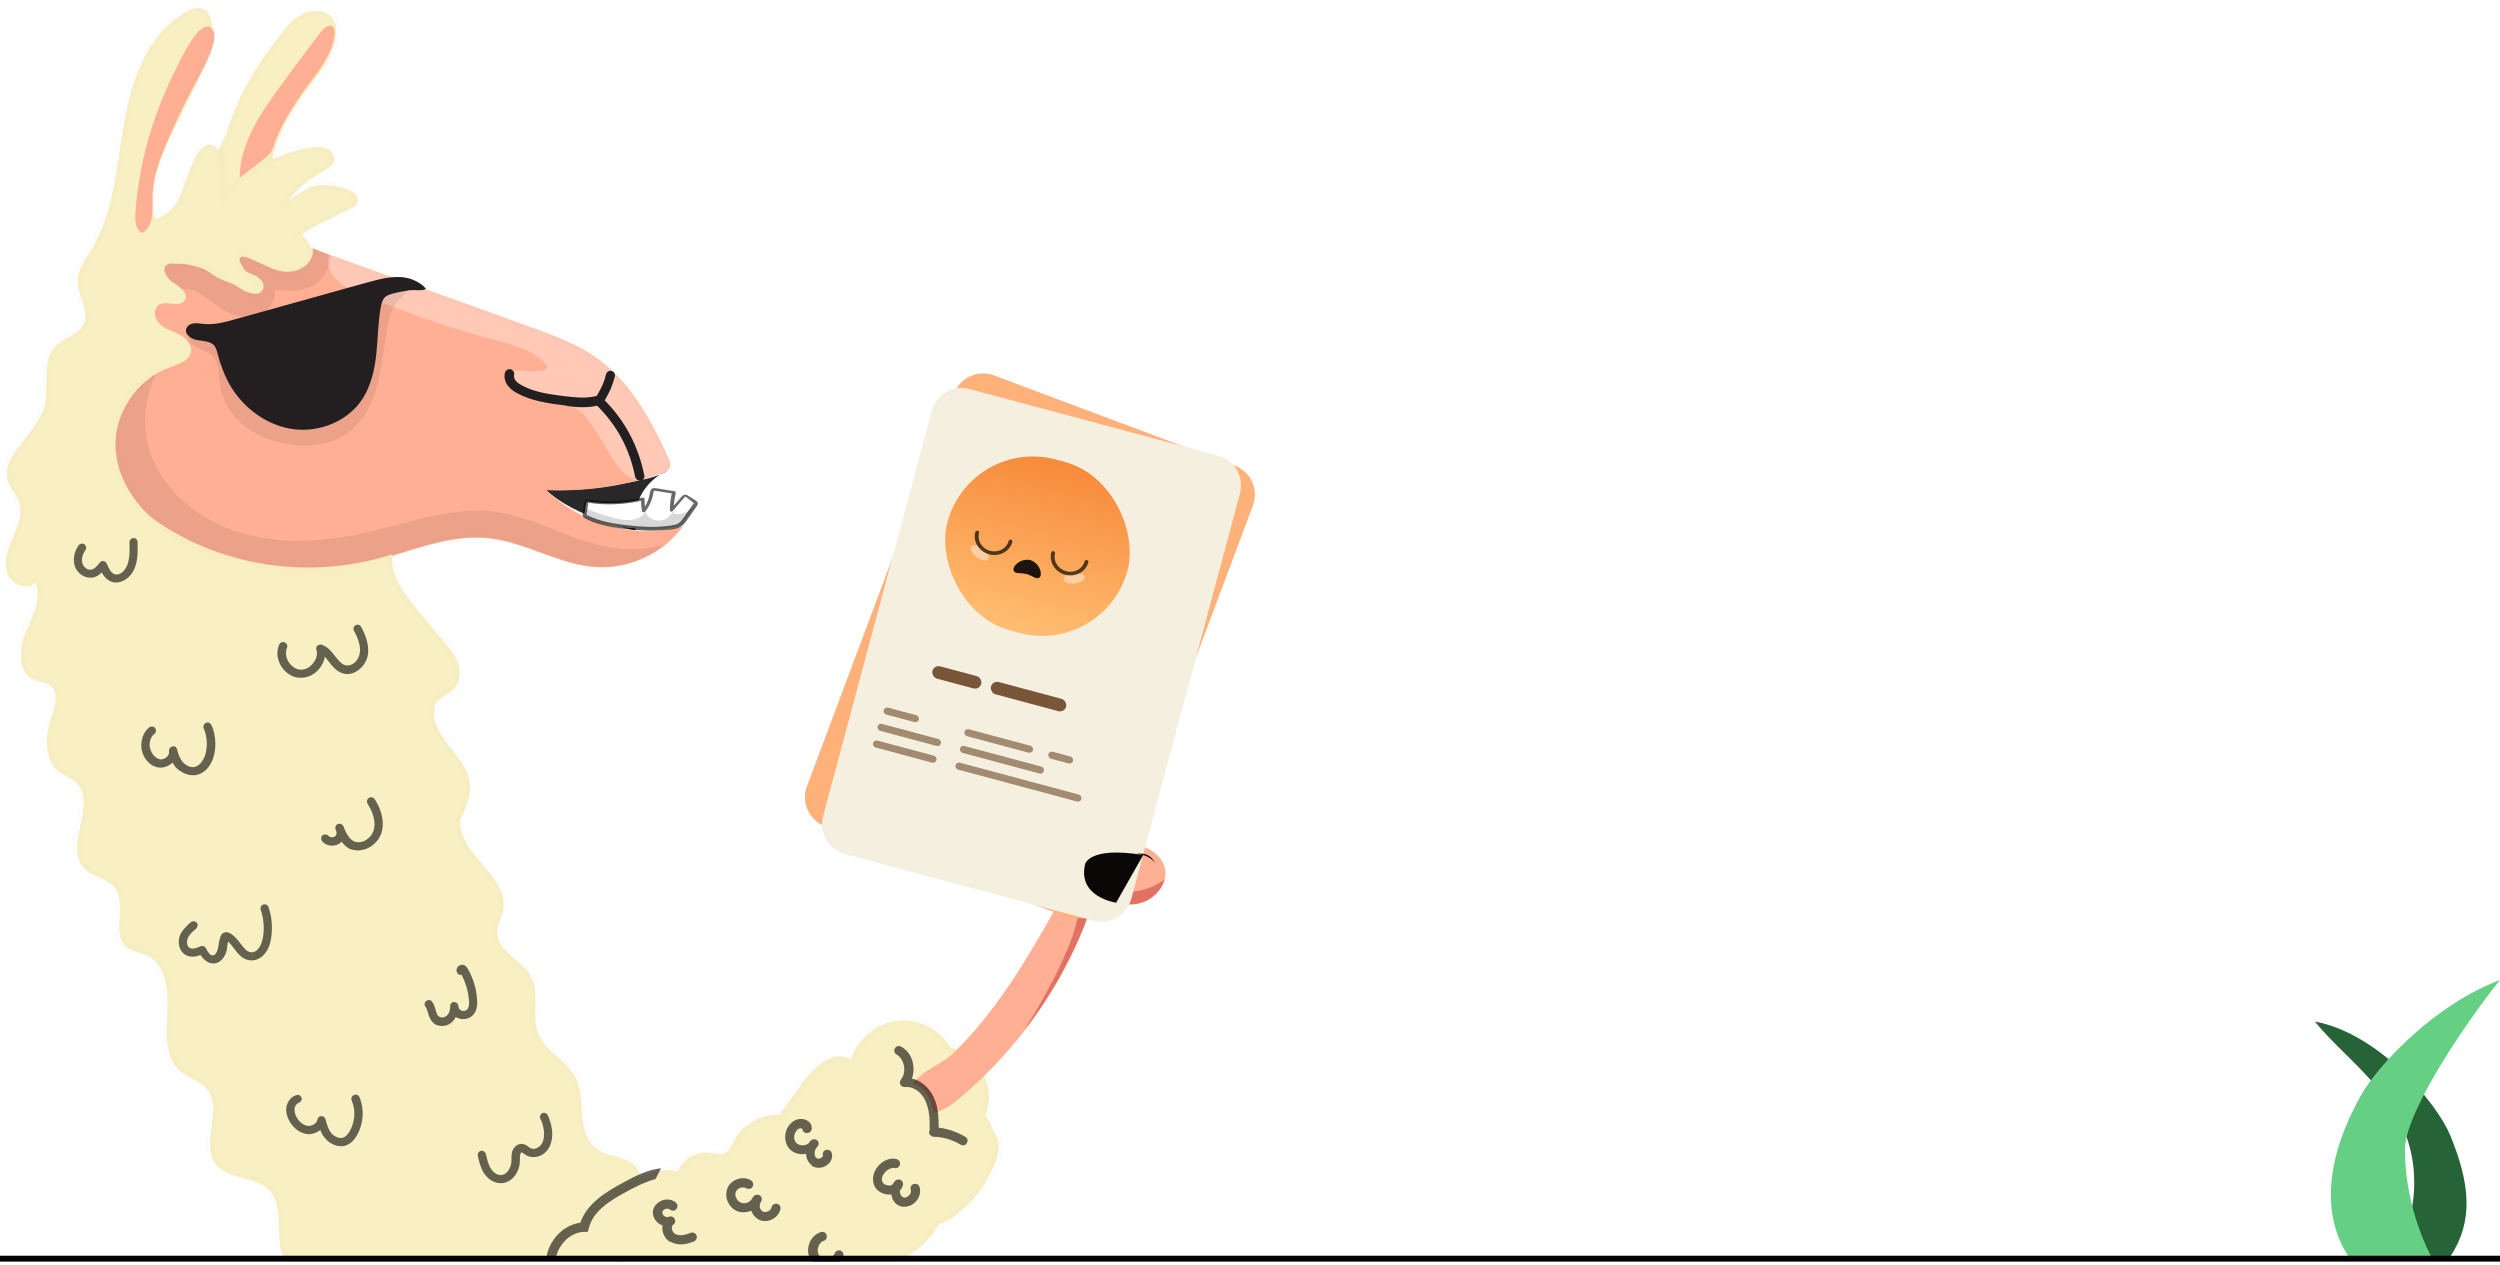 <svg width="324" height="164" viewBox="0 0 324 164" fill="none" xmlns="http://www.w3.org/2000/svg">
<g clip-path="url(#clip0_1226_5079)">
<path d="M86.524 60.964C86.524 60.964 81.528 62.937 82.41 68.773C82.41 68.773 74.558 67.136 70.695 63.441C70.737 63.441 83.627 63.147 86.524 60.964Z" fill="#282828"/>
<path d="M1.751 69.487C2.381 68.018 3.011 66.338 2.381 64.827C2.087 64.071 1.499 63.483 1.163 62.727C-0.306 59.242 4.606 56.471 5.698 52.818C6.496 50.173 5.278 46.814 7.209 44.84C8.301 43.749 10.149 43.413 10.82 42.027C11.702 40.264 9.981 38.29 10.065 36.317C10.107 34.889 11.03 33.672 11.786 32.454C14.767 27.583 15.103 21.621 16.069 15.995C17.035 10.368 19.134 4.322 24.131 1.551C24.76 1.173 25.558 0.879 26.23 1.131C27.448 1.551 27.616 3.188 27.448 4.448C26.23 13.014 18.63 19.564 20.016 28.129L20.184 28.423C21.821 27.751 22.703 26.87 23.417 25.19C24.131 23.469 24.592 21.579 25.558 19.984C25.978 19.27 26.692 18.556 27.489 18.766C27.867 18.892 28.119 19.186 28.287 19.522L29.337 17.422C30.723 12.552 33.242 8.437 36.517 4.28C37.357 3.188 38.322 2.139 39.582 1.635C40.842 1.131 42.521 1.425 43.235 2.601C43.655 3.314 43.655 4.154 43.487 4.994C42.941 7.849 40.842 10.116 39.12 12.51C37.819 14.357 36.811 16.079 36.055 18.01C35.971 18.178 35.593 19.312 35.257 20.697C36.853 19.942 38.532 19.396 40.254 19.144C41.01 19.018 41.765 18.976 42.437 19.312C43.109 19.648 43.529 20.529 43.193 21.159C42.983 21.537 42.521 21.789 42.143 21.999C39.96 23.133 38.071 24.812 36.685 26.87C38.574 24.35 42.227 23.343 45.124 24.602C45.838 24.896 46.594 25.61 46.3 26.324C46.132 26.702 45.754 26.87 45.418 27.038C43.151 28.171 40.884 29.305 38.616 30.396C39.33 30.439 39.918 31.152 40.17 31.992L42.479 32.916C51.423 36.191 60.324 39.298 69.267 42.573C71.913 43.539 74.6 44.546 76.951 46.142C81.528 49.249 84.299 54.288 86.566 59.326C86.734 59.704 86.902 60.082 86.776 60.46C86.608 60.922 86.105 61.174 85.601 61.342C80.814 62.979 75.734 63.693 70.737 63.483C75.314 67.892 82.326 69.949 88.456 68.186C85.937 71.629 81.654 73.686 77.371 73.476C72.543 73.224 68.218 70.285 63.389 69.739C58.938 69.235 54.698 70.831 50.373 72.132C50.415 72.678 50.457 73.224 50.625 73.77C51.045 75.198 51.8 76.499 52.682 77.675C54.278 79.816 56.293 81.664 57.889 83.805C58.687 84.897 59.358 86.114 59.442 87.458C59.442 87.794 59.442 88.13 59.274 88.466C58.896 89.18 57.973 89.347 57.343 89.851C56.461 90.523 56.125 91.741 56.251 92.874C56.419 93.966 56.965 94.974 57.595 95.94C58.351 97.115 59.232 98.291 59.862 99.55C60.45 100.768 60.786 102.196 60.576 103.497C60.282 104.127 59.988 104.757 59.778 105.429C59.106 107.738 60.744 110.005 62.339 111.811C63.935 113.616 65.698 115.758 65.195 118.109C64.985 119.075 64.439 119.957 64.439 120.922C64.481 123.316 67.588 124.365 68.764 126.465C70.023 128.69 68.806 131.629 69.771 133.981C70.695 136.29 73.424 137.424 74.6 139.649C75.356 141.118 75.314 142.84 75.44 144.477C75.566 146.115 75.986 147.92 77.329 148.886C79.009 150.104 81.78 149.81 82.704 151.699C83.123 152.581 82.955 153.589 83.165 154.555C83.669 156.654 86.189 157.746 88.33 157.326L91.227 162.826C90.891 165.387 90.555 167.949 89.59 170.342C88.624 172.735 86.902 174.919 84.551 175.926C82.536 176.766 80.268 176.724 78.085 176.892C75.901 177.102 73.55 177.648 72.207 179.411C71.283 180.587 70.989 182.099 70.233 183.358C68.512 186.213 63.851 188.103 61.29 186.045C59.232 184.408 58.015 181.763 58.057 179.117C56.419 181.133 52.514 180.125 52.052 177.564C51.885 176.64 52.052 175.59 51.548 174.835C50.289 172.903 46.93 174.793 44.998 173.533C42.479 171.854 44.956 167.025 42.521 165.219C41.261 164.296 39.372 164.8 37.986 164.044C34.879 162.364 37.357 156.906 35.005 154.261C33.242 152.329 29.673 152.917 28.035 150.86C25.936 148.172 29.043 143.596 26.818 141.034C25.978 140.069 24.592 139.733 23.585 138.935C21.359 137.172 21.569 133.855 21.737 130.999C21.905 128.144 21.485 124.659 18.84 123.652C18.084 123.358 17.244 123.316 16.615 122.854C14.305 121.258 16.615 117.185 14.893 114.96C13.928 113.742 12.038 113.616 10.946 112.483C8.259 109.67 12.752 104.085 9.939 101.398C9.309 100.81 8.427 100.516 7.713 100.012C5.656 98.459 5.824 95.352 6.664 92.916C7.125 91.573 7.671 89.809 6.58 88.886C5.992 88.382 5.11 88.382 4.396 88.088C2.297 87.164 2.423 84.141 3.305 82C4.186 79.9 5.488 77.591 4.606 75.492C3.556 76.709 1.331 75.659 0.911 74.106C0.407 72.594 1.121 70.999 1.751 69.487Z" fill="#F8EFC2"/>
<path d="M17.538 27.709C17.496 28.633 17.58 29.851 18.462 30.187C20.015 29.305 19.722 27.08 19.764 25.316C19.805 23.007 20.645 20.781 21.527 18.682C22.619 16.163 23.794 13.643 25.096 11.208C25.768 9.949 28.665 5.162 27.531 3.776C25.936 1.845 23.081 8.395 22.493 9.571C19.68 15.239 17.958 21.411 17.538 27.709Z" fill="#FFB094"/>
<path d="M43.361 4.112C43.319 3.902 43.277 3.65 43.151 3.482C42.731 3.062 42.017 3.566 41.639 4.07C39.75 6.505 37.902 8.983 36.097 11.502C33.578 14.945 31.058 18.766 31.058 23.049C32.066 22.251 33.074 21.495 34.081 20.697C34.459 20.403 34.837 20.11 35.089 19.732C35.341 19.354 35.509 18.892 35.635 18.43C36.391 16.331 37.608 14.399 38.826 12.552C40.464 10.116 43.361 7.177 43.361 4.112Z" fill="#FFB094"/>
<path d="M46.342 73.14C39.918 74.274 33.2 73.644 27.111 71.377C24.13 70.243 21.233 68.689 18.966 66.464C16.698 64.197 15.103 61.174 14.977 57.983C14.809 53.532 17.79 49.123 21.989 47.612C23.122 47.192 24.592 46.772 24.76 45.554C24.886 44.588 24.046 43.791 23.206 43.329C22.367 42.909 21.359 42.657 20.687 41.985C19.973 41.313 19.805 40.012 20.603 39.508C21.611 38.878 23.248 39.928 23.92 38.962C24.466 38.122 23.416 37.199 22.535 36.653C21.653 36.149 20.855 34.805 21.695 34.301C21.905 34.175 22.199 34.133 22.451 34.133C25.642 34.05 28.581 35.729 31.268 37.45C32.192 38.038 33.745 38.5 34.123 37.45C34.375 36.779 33.829 36.107 33.2 35.771C32.57 35.435 31.856 35.267 31.394 34.763C30.89 34.259 30.89 33.252 31.52 33C31.94 32.832 32.402 33.126 32.78 33.378C34.081 34.259 35.509 35.141 37.105 35.225C38.7 35.309 40.422 34.301 40.589 32.706C40.589 32.538 40.589 32.37 40.589 32.202L42.521 32.958C51.464 36.233 60.366 39.34 69.309 42.615C71.954 43.581 74.642 44.588 76.993 46.184C81.57 49.291 84.341 54.33 86.608 59.368C86.776 59.746 86.944 60.124 86.818 60.502C86.65 60.964 86.146 61.216 85.642 61.384C80.856 63.021 75.775 63.735 70.779 63.525C75.355 67.934 82.367 69.991 88.498 68.228C85.978 71.671 81.695 73.728 77.413 73.518C72.584 73.266 68.259 70.327 63.431 69.781C58.98 69.277 54.739 70.873 50.415 72.174C50.415 72.342 50.457 72.51 50.457 72.678C49.071 72.594 47.685 72.93 46.342 73.14Z" fill="#FFB094"/>
<path d="M78.505 57.983C77.875 56.891 77.203 55.841 76.489 54.792C76.111 54.246 75.692 53.658 75.146 53.28C73.676 52.188 71.661 52.524 69.897 52.104C68.344 51.727 66.916 50.677 66.118 49.291C65.992 49.081 65.866 48.829 65.908 48.619C65.992 47.947 66.916 47.948 67.588 48.032C68.47 48.157 69.351 48.157 70.191 48.032C70.485 47.989 70.863 47.864 70.905 47.57C70.905 47.36 70.779 47.192 70.653 47.066C68.889 45.302 66.286 44.63 63.893 44.001C58.015 42.447 52.22 40.432 46.636 38.038C45.67 37.618 44.663 37.157 43.865 36.485C43.067 35.771 42.479 34.763 42.521 33.714C42.521 33.462 42.563 33.252 42.647 33.042C51.548 36.275 60.366 39.382 69.267 42.615C71.913 43.581 74.6 44.589 76.951 46.184C81.528 49.291 84.299 54.33 86.566 59.368C86.734 59.746 86.902 60.124 86.776 60.502C86.608 60.964 86.105 61.216 85.601 61.384C84.593 61.72 83.585 62.014 82.536 62.265C82.032 62.097 81.528 61.846 81.108 61.51C79.974 60.586 79.26 59.242 78.505 57.983Z" fill="white" fill-opacity="0.32"/>
<path d="M77.371 73.434C72.542 73.182 68.218 70.243 63.389 69.697C58.938 69.193 54.698 70.789 50.373 72.09C50.373 72.258 50.415 72.426 50.415 72.594C49.071 72.552 47.686 72.846 46.342 73.098C39.918 74.232 33.2 73.602 27.112 71.335C24.131 70.201 21.233 68.647 18.966 66.422C16.699 64.155 15.103 61.132 14.977 57.941C14.809 54.162 16.951 50.425 20.184 48.451C18.42 52.398 18.21 56.723 20.352 60.67C22.829 65.246 27.615 68.311 32.696 69.445C37.776 70.621 43.109 70.075 48.19 68.857C53.522 67.598 58.854 65.582 64.271 66.338C69.435 67.052 74.054 70.159 79.219 70.957C81.528 71.335 83.921 71.167 86.147 70.579C83.669 72.552 80.52 73.602 77.371 73.434Z" fill="black" fill-opacity="0.08"/>
<path d="M40.632 36.989C39.12 37.828 37.315 37.786 35.593 37.577C35.887 39.13 34.585 40.642 33.032 41.02C31.52 41.355 29.883 40.809 28.581 39.928C27.027 38.92 25.6 37.367 23.753 37.45C23.669 37.45 23.584 37.45 23.501 37.492C23.207 37.157 22.829 36.863 22.451 36.653C21.569 36.149 20.771 34.805 21.611 34.301C21.821 34.175 22.115 34.133 22.367 34.133C25.558 34.05 28.497 35.729 31.184 37.45C32.108 38.038 33.662 38.5 34.039 37.45C34.291 36.779 33.746 36.107 33.116 35.771C32.486 35.435 31.772 35.267 31.31 34.763C30.806 34.259 30.806 33.252 31.436 33C31.856 32.832 32.318 33.126 32.696 33.378C33.998 34.259 35.425 35.141 37.021 35.225C38.616 35.309 40.338 34.301 40.506 32.706C40.506 32.538 40.506 32.37 40.506 32.202L42.437 32.958C42.605 33 42.731 33.084 42.899 33.126C42.899 34.553 41.849 36.317 40.632 36.989Z" fill="black" fill-opacity="0.08"/>
<path d="M50.121 42.909C49.701 45.344 49.491 47.822 48.819 50.215C48.147 52.608 46.888 54.917 44.83 56.261C42.983 57.521 40.631 57.857 38.406 57.689C36.139 57.521 33.871 56.807 32.024 55.463C30.176 54.12 28.833 52.062 28.497 49.837C28.329 48.535 28.413 47.066 27.489 46.142C26.859 45.512 25.894 45.344 25.138 44.798C24.718 44.505 24.34 43.959 24.55 43.455C24.76 42.951 25.39 42.825 25.936 42.783C34.039 42.069 42.059 40.18 49.659 37.157C50.792 36.695 54.109 35.561 52.766 37.703C52.262 38.5 51.422 38.962 51.002 39.886C50.541 40.81 50.289 41.859 50.121 42.909Z" fill="black" fill-opacity="0.08"/>
<path d="M84.509 175.968C82.493 176.808 80.226 176.766 78.043 176.934C75.859 177.144 73.508 177.69 72.164 179.453C71.241 180.629 70.947 182.141 70.191 183.4C68.469 186.255 63.809 188.145 61.248 186.087C59.19 184.45 57.972 181.805 58.014 179.159C56.377 181.175 52.472 180.167 52.01 177.606C51.842 176.682 52.01 175.633 51.506 174.877C50.247 172.945 46.888 174.835 44.956 173.575C42.437 171.896 44.914 167.067 42.479 165.262C41.219 164.338 39.33 164.842 37.944 164.086C34.837 162.406 37.315 156.948 34.963 154.303C33.2 152.371 29.631 152.959 27.993 150.902C25.894 148.214 29.001 143.638 26.776 141.077C25.936 140.111 24.55 139.775 23.543 138.977C21.317 137.214 21.527 133.897 21.695 131.041C21.863 128.186 21.443 124.701 18.798 123.694C18.042 123.4 17.202 123.358 16.573 122.896C14.263 121.3 16.573 117.227 14.851 115.002C13.885 113.784 11.996 113.658 10.904 112.525C8.217 109.712 12.71 104.127 9.896 101.44C9.267 100.852 8.385 100.558 7.671 100.054C7.335 99.802 7.083 99.509 6.831 99.173C7.167 99.005 7.503 98.879 7.839 98.795C10.316 98.207 12.752 100.138 13.801 102.448C14.851 104.757 14.935 107.36 15.397 109.838C15.901 112.315 16.992 114.918 19.302 116.052C21.821 117.269 25.306 116.43 27.111 118.571C29.421 121.258 26.818 126.213 29.421 128.564C31.352 130.328 35.131 128.144 34.543 125.541C36.601 126.339 36.769 129.152 36.727 131.377C36.685 133.603 37.356 136.458 39.54 136.71C40.883 136.878 42.185 135.828 43.529 136.038C45.796 136.374 46.174 139.439 46.132 141.706C46.006 146.787 47.35 152.833 52.094 154.639C53.648 155.226 55.453 155.31 56.713 156.402C58.686 158.124 58.224 161.189 57.889 163.792C57.553 166.353 58.099 169.754 60.618 170.342C62.297 170.72 64.061 169.502 64.775 167.907C65.53 166.353 65.53 164.506 65.53 162.784C67 163.498 67.546 165.262 67.756 166.857C67.924 168.453 67.882 170.174 68.638 171.602C69.393 173.029 71.409 173.953 72.668 172.987C74.012 171.938 74.18 169.166 75.859 169.334C77.287 169.46 77.413 171.56 78.463 172.483C79.47 173.365 81.15 172.987 82.074 171.98C82.997 171.014 83.333 169.628 83.669 168.327C83.459 169.922 85.6 170.804 87.196 170.552C88.078 170.426 88.96 170.09 89.841 169.964C89.757 170.174 89.715 170.342 89.631 170.552C88.582 172.777 86.86 174.961 84.509 175.968Z" fill="#F8EFC2"/>
<path d="M19.302 66.842C21.023 70.663 24.298 73.602 27.825 75.911C31.352 78.221 35.131 80.068 38.616 82.462C40.506 83.763 42.311 85.275 43.277 87.332C42.731 87.878 41.681 87.71 41.219 88.298C40.715 88.97 41.345 89.935 42.059 90.355C42.773 90.775 43.697 91.027 44.158 91.741C44.872 92.832 44.117 94.386 44.662 95.604C45.334 97.115 47.392 97.199 49.071 97.115C50.709 97.073 52.892 97.619 53.018 99.257C53.102 100.642 51.674 102.154 52.556 103.162C53.648 104.379 56.377 102.49 57.133 103.959C57.553 104.799 56.713 105.933 57.217 106.73C57.595 107.318 58.518 107.318 59.064 106.898C59.61 106.479 59.904 105.807 60.156 105.135C60.534 104.169 60.912 103.204 60.912 102.196C60.996 98.795 57.301 96.569 56.251 93.378C56.083 92.832 55.999 92.245 56.167 91.699C56.587 90.439 58.224 90.061 59.022 89.012C59.694 88.13 59.694 86.912 59.316 85.862C58.938 84.855 58.224 83.973 57.511 83.133C56.377 81.79 55.243 80.446 54.152 79.103C52.388 77.003 50.541 74.568 50.835 71.839C40.17 75.282 28.203 73.476 19.302 66.842Z" fill="#F8EFC2"/>
<path d="M90.765 165.597C90.975 165.597 91.143 165.471 91.227 165.304C91.899 164.002 91.983 162.364 91.479 160.853C90.975 159.341 89.925 158.082 88.624 157.452C87.994 157.158 87.322 156.906 86.65 156.696C85.139 156.192 83.669 155.73 83.459 154.471C83.417 154.135 83.417 153.799 83.459 153.379C83.501 152.917 83.543 152.455 83.459 151.951C83.123 150.188 81.444 149.642 79.848 149.138C78.882 148.802 77.917 148.508 77.245 147.921C76.069 146.913 75.985 145.233 75.901 143.47C75.817 142.042 75.733 140.615 75.104 139.313C74.474 138.095 73.424 137.172 72.416 136.29C71.199 135.24 70.065 134.275 69.771 132.889C69.645 132.133 69.771 131.335 69.939 130.496C70.107 129.53 70.275 128.48 70.023 127.472C69.603 125.961 68.385 124.911 67.21 123.904C65.866 122.77 64.691 121.762 64.9 120.377C64.942 119.999 65.111 119.663 65.278 119.243C65.404 118.949 65.572 118.613 65.656 118.235C66.37 115.674 64.565 113.575 62.801 111.559C61.164 109.67 59.568 107.864 60.198 105.849C60.324 105.513 60.492 105.177 60.66 104.841C60.828 104.505 61.038 104.169 61.164 103.791C61.751 102.112 61.29 100.054 59.736 97.829C59.484 97.451 59.19 97.073 58.938 96.737C58.014 95.52 57.175 94.386 56.797 93.043C56.587 92.287 56.587 91.195 57.259 90.691C57.469 90.523 57.763 90.439 58.056 90.313C58.392 90.187 58.812 90.019 59.148 89.767C60.366 88.802 60.198 87.038 59.652 85.695C58.77 83.553 57.133 81.748 55.579 80.026C53.438 77.633 51.38 75.366 51.339 72.427C51.339 72.132 51.087 71.881 50.793 71.881C50.499 71.881 50.247 72.132 50.247 72.427C50.289 75.785 52.556 78.305 54.739 80.74C56.251 82.42 57.805 84.141 58.644 86.115C59.022 87.038 59.232 88.34 58.476 88.928C58.266 89.096 57.972 89.18 57.679 89.306C57.343 89.431 56.965 89.558 56.629 89.851C55.537 90.691 55.495 92.161 55.789 93.294C56.209 94.848 57.175 96.15 58.099 97.367C58.35 97.703 58.644 98.081 58.896 98.459C59.82 99.802 60.786 101.734 60.198 103.455C60.072 103.749 59.946 104.043 59.778 104.379C59.568 104.757 59.358 105.135 59.232 105.555C58.392 108.116 60.24 110.216 62.045 112.273C63.683 114.162 65.236 115.968 64.691 117.941C64.607 118.235 64.481 118.487 64.355 118.781C64.145 119.201 63.977 119.663 63.893 120.167C63.599 122.14 65.111 123.442 66.538 124.701C67.588 125.625 68.721 126.549 69.015 127.766C69.225 128.564 69.057 129.404 68.931 130.328C68.763 131.209 68.596 132.133 68.805 133.099C69.141 134.862 70.485 136.038 71.787 137.13C72.794 137.969 73.718 138.767 74.222 139.817C74.768 140.909 74.852 142.252 74.936 143.554C75.062 145.443 75.146 147.417 76.657 148.718C77.497 149.432 78.589 149.81 79.638 150.146C81.066 150.608 82.284 151.028 82.535 152.161C82.619 152.497 82.577 152.875 82.535 153.253C82.493 153.715 82.451 154.135 82.535 154.639C82.871 156.528 84.803 157.158 86.482 157.704C87.112 157.914 87.784 158.124 88.33 158.376C89.379 158.879 90.261 159.929 90.681 161.147C91.101 162.406 91.017 163.708 90.471 164.758C90.345 165.01 90.429 165.346 90.723 165.471C90.597 165.597 90.681 165.597 90.765 165.597Z" fill="black" fill-opacity="0.01"/>
<path d="M82.913 62.307C82.955 62.307 82.997 62.307 83.039 62.307C83.375 62.223 83.585 61.929 83.501 61.594C82.703 57.731 80.982 54.456 78.169 51.684C77.917 51.432 77.539 51.432 77.329 51.684C77.077 51.936 77.077 52.314 77.329 52.524C79.974 55.127 81.612 58.193 82.325 61.846C82.409 62.097 82.661 62.307 82.913 62.307Z" fill="#231F20"/>
<path d="M75.439 52.776C76.111 52.776 76.741 52.734 77.413 52.566C77.623 52.524 77.875 52.44 78.043 52.272C78.21 52.146 78.337 51.936 78.42 51.81C79.05 50.677 79.386 50.005 79.68 48.787C79.764 48.451 79.554 48.157 79.26 48.074C78.924 47.989 78.63 48.2 78.546 48.493C78.294 49.585 77.959 50.215 77.413 51.181C77.413 51.223 77.329 51.307 77.329 51.307C77.329 51.307 77.287 51.349 77.161 51.349C75.943 51.642 74.641 51.517 73.172 51.349C71.198 51.097 69.309 50.845 67.672 49.963C67.378 49.795 67.042 49.627 66.832 49.333C66.664 49.123 66.58 48.829 66.622 48.619C66.706 48.283 66.538 47.989 66.202 47.864C65.866 47.78 65.572 47.947 65.446 48.283C65.278 48.871 65.446 49.543 65.866 50.047C66.244 50.509 66.706 50.803 67.126 51.013C68.973 51.978 70.947 52.272 73.046 52.524C73.844 52.692 74.641 52.776 75.439 52.776Z" fill="#231F20"/>
<path d="M90.135 65.331C90.177 65.288 90.219 65.204 90.177 65.162C90.177 65.121 90.094 65.079 90.052 65.037C89.716 64.827 89.338 64.617 89.002 64.365C88.918 64.323 88.834 64.239 88.708 64.281C88.624 64.281 88.582 64.365 88.498 64.449C87.994 65.037 87.49 65.624 86.986 66.212C87.028 65.415 87.112 64.659 87.28 63.861C86.483 63.735 85.685 63.609 84.929 63.483C84.803 63.483 84.677 63.441 84.593 63.525C84.467 63.609 84.425 63.777 84.425 63.945C84.299 64.785 83.963 65.582 83.417 66.254C83.291 65.75 83.249 65.204 83.291 64.701C81.024 65.246 78.589 65.373 76.279 64.995C76.195 64.995 76.07 64.953 76.028 65.037C75.986 65.079 75.986 65.162 75.944 65.204C75.86 65.666 75.818 66.086 75.734 66.548C75.734 66.632 75.692 66.758 75.734 66.842C75.776 66.926 75.902 67.01 75.986 67.052C76.322 67.22 76.657 67.346 77.035 67.472C78.463 68.018 80.016 68.228 81.528 68.396C83.207 68.564 84.929 68.647 86.65 68.438C87.532 68.312 88.036 68.27 88.582 67.514C89.17 66.758 89.632 66.044 90.135 65.331Z" fill="white"/>
<path d="M75.817 66.548C75.859 66.38 75.859 66.212 75.901 66.044C75.943 66.002 75.943 65.96 75.985 65.918C76.909 66.296 77.833 66.632 78.799 66.926C80.016 67.304 81.318 67.598 82.493 67.22C82.955 67.052 83.417 66.8 83.585 66.338C83.921 67.01 84.635 67.472 85.391 67.472C86.146 67.472 86.86 67.01 87.196 66.296C87.28 66.59 87.616 66.632 87.91 66.632C88.624 66.548 89.296 66.254 89.841 65.75C89.799 65.834 89.799 65.876 89.757 65.96C89.421 66.464 89.043 67.01 88.666 67.514C88.12 68.27 87.658 68.312 86.734 68.438C85.055 68.689 83.333 68.606 81.612 68.396C80.1 68.228 78.547 68.018 77.119 67.472C76.783 67.346 76.447 67.22 76.111 67.052C76.027 66.968 75.943 66.842 75.901 66.716C75.817 66.632 75.817 66.59 75.817 66.548Z" fill="#D8D8D8"/>
<path d="M84.509 68.773C85.264 68.773 86.02 68.731 86.776 68.647H86.86C87.7 68.522 88.246 68.438 88.833 67.682C89.337 66.968 89.841 66.254 90.345 65.54C90.387 65.498 90.471 65.331 90.429 65.162C90.387 65.037 90.261 64.953 90.219 64.911L89.169 64.239C89.085 64.197 88.917 64.071 88.707 64.113C88.54 64.155 88.456 64.281 88.372 64.323L87.322 65.54C87.364 64.995 87.448 64.449 87.574 63.903C87.574 63.861 87.574 63.777 87.532 63.735C87.49 63.693 87.448 63.651 87.364 63.651L85.013 63.273C84.887 63.273 84.677 63.231 84.509 63.315C84.299 63.441 84.257 63.735 84.215 63.903C84.131 64.533 83.921 65.121 83.585 65.666C83.543 65.373 83.543 65.037 83.543 64.701C83.543 64.617 83.501 64.575 83.459 64.533C83.417 64.491 83.333 64.491 83.249 64.491C81.024 65.037 78.63 65.162 76.321 64.785C76.237 64.785 76.027 64.743 75.859 64.869C75.775 64.953 75.733 65.079 75.733 65.162L75.523 66.506C75.523 66.59 75.481 66.758 75.565 66.926C75.649 67.094 75.817 67.178 75.901 67.22C76.237 67.388 76.615 67.556 76.951 67.682C78.504 68.228 80.142 68.48 81.528 68.606C82.451 68.689 83.459 68.773 84.509 68.773ZM89.925 65.204C89.421 65.918 88.917 66.632 88.414 67.346C87.952 67.976 87.574 68.018 86.734 68.144H86.65C84.845 68.396 82.997 68.27 81.612 68.102C80.268 67.976 78.672 67.766 77.161 67.22C76.825 67.094 76.489 66.968 76.153 66.8C76.111 66.8 76.027 66.758 76.027 66.716C76.027 66.674 76.027 66.59 76.027 66.548L76.237 65.204C76.237 65.204 76.237 65.204 76.237 65.162H76.279C78.504 65.498 80.856 65.415 83.081 64.911C83.081 65.331 83.123 65.792 83.207 66.212C83.207 66.296 83.291 66.38 83.375 66.38C83.459 66.38 83.543 66.38 83.627 66.296C84.173 65.582 84.551 64.743 84.677 63.861C84.677 63.777 84.719 63.651 84.761 63.609C84.803 63.609 84.887 63.609 84.929 63.609L87.07 63.945C86.902 64.659 86.818 65.373 86.818 66.086C86.818 66.17 86.86 66.254 86.944 66.296C87.028 66.338 87.154 66.296 87.196 66.212L88.707 64.449C88.707 64.449 88.749 64.365 88.791 64.365C88.791 64.365 88.833 64.407 88.917 64.407L89.925 65.204ZM89.967 65.162L90.135 65.331L89.967 65.204V65.162Z" fill="black" fill-opacity="0.59"/>
<path d="M50.792 38.08C50.456 38.164 50.163 38.29 49.911 38.5C49.575 38.794 49.449 39.298 49.365 39.718C48.987 41.733 48.987 43.791 48.777 45.806C48.567 47.822 48.105 49.921 47.014 51.642C45.166 54.54 41.513 56.051 38.112 55.631C34.711 55.211 31.646 52.986 29.883 50.047C29.127 48.745 28.581 47.318 28.203 45.848C28.119 45.47 27.993 45.092 27.783 44.798C27.279 44.211 26.355 44.211 25.6 44.085C24.802 43.959 23.92 43.371 24.13 42.615C24.256 42.195 24.718 41.943 25.138 41.901C25.558 41.859 26.02 41.943 26.439 41.985C27.825 42.111 29.211 41.733 30.554 41.355C36.265 39.76 42.017 38.164 47.727 36.569C49.575 36.065 51.548 35.561 53.354 36.191C54.026 36.443 54.781 36.863 55.201 37.45C54.655 37.744 53.69 37.535 53.06 37.618C52.262 37.744 51.548 37.87 50.792 38.08Z" fill="#231F20"/>
<path d="M63.851 187.473C64.229 187.473 64.607 187.431 65.027 187.347C67.252 186.969 69.519 185.458 70.611 183.652C70.947 183.064 71.241 182.476 71.451 181.847C71.787 181.091 72.081 180.377 72.543 179.747C73.55 178.446 75.356 177.69 78.043 177.438C78.505 177.396 79.009 177.354 79.471 177.354C81.192 177.27 82.998 177.144 84.677 176.43C86.944 175.465 88.834 173.365 90.01 170.552C91.017 168.075 91.353 165.471 91.689 162.91C91.731 162.616 91.521 162.364 91.227 162.322C90.933 162.28 90.681 162.49 90.639 162.784C90.303 165.261 89.968 167.823 89.044 170.174C87.994 172.735 86.314 174.625 84.299 175.465C82.83 176.094 81.192 176.178 79.471 176.304C78.967 176.346 78.505 176.346 78.001 176.388C75.02 176.64 72.962 177.522 71.745 179.075C71.199 179.789 70.863 180.629 70.527 181.427C70.275 182.015 70.065 182.56 69.729 183.064C68.764 184.66 66.832 185.919 64.859 186.255C63.935 186.423 62.591 186.423 61.542 185.584C59.61 184.03 58.435 181.553 58.519 179.075C58.519 178.866 58.393 178.656 58.183 178.572C57.973 178.488 57.721 178.572 57.595 178.74C56.839 179.663 55.58 179.705 54.698 179.495C53.774 179.243 52.724 178.614 52.514 177.438C52.472 177.144 52.43 176.85 52.43 176.556C52.388 175.884 52.346 175.171 51.926 174.499C51.087 173.155 49.491 173.281 48.064 173.365C47.014 173.449 45.922 173.491 45.209 173.029C44.159 172.357 44.159 170.888 44.159 169.334C44.159 167.655 44.159 165.807 42.731 164.716C41.933 164.128 41.01 164.044 40.086 163.918C39.372 163.834 38.7 163.792 38.154 163.498C36.769 162.742 36.685 161.021 36.643 159.005C36.601 157.116 36.517 155.184 35.299 153.841C34.334 152.791 32.948 152.413 31.604 152.077C30.303 151.741 29.085 151.405 28.371 150.482C27.49 149.348 27.7 147.711 27.91 145.989C28.161 144.1 28.413 142.084 27.112 140.615C26.566 139.985 25.81 139.607 25.138 139.229C24.676 138.977 24.215 138.767 23.837 138.431C21.821 136.836 22.031 133.561 22.199 130.957C22.367 128.564 22.157 124.323 18.966 123.064C18.672 122.938 18.336 122.854 18.042 122.77C17.581 122.644 17.161 122.56 16.825 122.308C15.859 121.636 15.901 120.293 15.985 118.781C16.069 117.269 16.153 115.716 15.187 114.54C14.599 113.784 13.76 113.406 12.962 113.071C12.29 112.777 11.66 112.483 11.24 112.021C10.107 110.845 10.485 108.956 10.904 106.982C11.366 104.799 11.828 102.49 10.191 100.936C9.771 100.558 9.309 100.306 8.847 100.054C8.511 99.886 8.217 99.719 7.965 99.508C6.118 98.123 6.37 95.142 7.125 93.042C7.545 91.867 8.343 89.641 6.874 88.424C6.412 88.046 5.866 87.92 5.362 87.794C5.068 87.71 4.816 87.668 4.564 87.542C2.675 86.702 3.053 83.805 3.766 82.168C3.892 81.874 4.018 81.58 4.144 81.286C4.984 79.396 5.908 77.255 5.068 75.24C4.984 75.072 4.858 74.946 4.648 74.904C4.48 74.862 4.27 74.946 4.144 75.072C3.808 75.45 3.347 75.45 3.011 75.365C2.255 75.198 1.583 74.568 1.415 73.896C1.037 72.51 1.709 71.041 2.297 69.613C3.011 67.934 3.599 66.17 2.927 64.533C2.759 64.113 2.507 63.735 2.255 63.357C2.045 63.021 1.835 62.727 1.709 62.391C0.953 60.544 2.255 58.906 3.724 57.017C4.732 55.715 5.782 54.372 6.244 52.86C6.58 51.768 6.58 50.551 6.58 49.417C6.58 47.737 6.58 46.142 7.629 45.092C8.007 44.714 8.553 44.42 9.099 44.085C9.981 43.623 10.862 43.119 11.324 42.153C11.912 40.935 11.492 39.676 11.114 38.458C10.862 37.66 10.611 36.947 10.611 36.233C10.652 35.183 11.24 34.218 11.87 33.21C11.996 33 12.122 32.832 12.206 32.664C14.683 28.675 15.355 23.93 16.027 19.354C16.195 18.262 16.363 17.128 16.531 16.037C17.748 8.899 20.352 4.154 24.299 1.971C25.012 1.551 25.558 1.425 25.978 1.593C26.86 1.887 26.986 3.23 26.818 4.322C26.314 7.891 24.634 11.166 23.039 14.315C20.855 18.598 18.588 23.049 19.386 28.129C19.428 28.423 19.722 28.633 20.016 28.591C20.31 28.549 20.52 28.255 20.478 27.961C19.722 23.217 21.821 19.144 24.005 14.777C25.642 11.544 27.364 8.185 27.91 4.448C28.119 2.895 27.826 1.089 26.356 0.585C25.39 0.249 24.424 0.711 23.795 1.047C19.554 3.398 16.783 8.395 15.481 15.869C15.271 16.96 15.103 18.136 14.977 19.228C14.305 23.678 13.634 28.297 11.282 32.118C11.156 32.286 11.072 32.496 10.946 32.664C10.233 33.756 9.519 34.889 9.477 36.233C9.435 37.115 9.729 37.996 10.023 38.836C10.401 39.928 10.694 40.894 10.317 41.733C9.981 42.405 9.267 42.783 8.511 43.203C7.923 43.539 7.293 43.875 6.79 44.379C5.446 45.722 5.446 47.612 5.446 49.417C5.446 50.509 5.446 51.6 5.152 52.566C4.732 53.91 3.766 55.169 2.801 56.345C1.247 58.319 -0.39 60.376 0.617 62.811C0.785 63.231 1.037 63.609 1.247 63.945C1.457 64.281 1.667 64.575 1.793 64.911C2.297 66.17 1.793 67.682 1.163 69.151C0.491 70.663 -0.264 72.426 0.198 74.148C0.491 75.198 1.499 76.121 2.591 76.373C3.137 76.499 3.641 76.457 4.102 76.247C4.354 77.675 3.683 79.27 3.011 80.782C2.885 81.076 2.759 81.37 2.633 81.706C1.583 84.309 1.709 87.458 4.018 88.466C4.354 88.592 4.648 88.676 4.984 88.76C5.404 88.844 5.782 88.97 6.076 89.18C6.874 89.851 6.454 91.279 5.992 92.623C5.068 95.184 4.9 98.585 7.209 100.306C7.545 100.558 7.923 100.768 8.259 100.936C8.679 101.146 9.057 101.356 9.393 101.65C10.611 102.784 10.191 104.673 9.771 106.688C9.309 108.872 8.847 111.097 10.359 112.693C10.946 113.323 11.702 113.658 12.416 113.952C13.13 114.288 13.844 114.582 14.263 115.128C14.935 116.01 14.893 117.269 14.809 118.655C14.725 120.376 14.641 122.098 16.111 123.106C16.615 123.442 17.119 123.568 17.665 123.694C17.958 123.777 18.21 123.819 18.462 123.945C21.023 124.953 21.149 128.648 21.023 130.789C20.855 133.645 20.604 137.214 23.081 139.145C23.543 139.523 24.089 139.775 24.592 140.027C25.222 140.363 25.852 140.657 26.272 141.16C27.238 142.294 27.028 143.932 26.818 145.695C26.566 147.543 26.314 149.474 27.49 150.986C28.413 152.203 29.883 152.581 31.311 152.959C32.57 153.295 33.746 153.589 34.502 154.429C35.467 155.52 35.509 157.242 35.551 158.921C35.593 161.063 35.677 163.288 37.609 164.338C38.364 164.758 39.162 164.8 39.96 164.884C40.758 164.968 41.514 165.052 42.101 165.471C43.067 166.227 43.067 167.655 43.067 169.208C43.067 170.888 43.067 172.819 44.579 173.827C45.628 174.499 46.93 174.415 48.106 174.331C49.575 174.247 50.499 174.205 51.003 174.961C51.255 175.381 51.297 175.884 51.339 176.472C51.339 176.808 51.381 177.144 51.423 177.522C51.675 178.908 52.808 179.999 54.404 180.419C55.538 180.713 56.629 180.587 57.511 180.083C57.763 182.518 58.98 184.828 60.87 186.339C61.668 187.137 62.717 187.473 63.851 187.473Z" fill="black" fill-opacity="0.01"/>
<path d="M28.581 21.495C28.833 21.495 29.085 21.285 29.127 21.033C30.177 14.063 33.662 8.815 36.979 4.616C37.776 3.608 38.658 2.601 39.792 2.139C40.8 1.761 42.227 1.929 42.773 2.895C43.067 3.398 43.109 4.07 42.983 4.91C42.605 7.051 41.177 8.899 39.834 10.704C39.456 11.208 39.078 11.67 38.742 12.174C36.769 14.945 35.593 17.338 34.753 20.277C34.669 20.571 34.837 20.865 35.131 20.949C35.425 21.033 35.719 20.865 35.803 20.571C36.601 17.758 37.692 15.491 39.624 12.804C39.96 12.3 40.338 11.838 40.716 11.334C42.143 9.445 43.655 7.471 44.075 5.078C44.285 3.986 44.159 3.062 43.739 2.349C42.899 0.879 40.883 0.585 39.456 1.173C38.07 1.719 37.063 2.853 36.181 3.986C32.822 8.311 29.211 13.685 28.119 20.907C28.077 21.201 28.287 21.453 28.581 21.495C28.497 21.495 28.539 21.495 28.581 21.495Z" fill="black" fill-opacity="0.01"/>
<path d="M40.632 74.316C42.395 74.316 44.075 74.19 45.67 73.896C47.854 73.518 50.037 72.846 52.178 72.174C55.999 70.999 59.61 69.865 63.389 70.285C65.615 70.537 67.798 71.335 69.897 72.091C72.291 72.972 74.768 73.854 77.413 74.022C81.822 74.232 86.356 72.091 88.96 68.522C89.086 68.354 89.086 68.102 88.96 67.892C88.834 67.724 88.582 67.64 88.372 67.682C83.081 69.193 76.783 67.724 72.249 64.071C76.867 64.113 81.444 63.357 85.853 61.846C86.231 61.72 87.112 61.426 87.364 60.628C87.532 60.04 87.28 59.452 87.154 59.116C84.971 54.33 82.116 48.955 77.329 45.722C74.936 44.085 72.165 43.077 69.519 42.111C64.649 40.348 59.736 38.584 54.992 36.863C50.247 35.183 45.334 33.42 40.464 31.614C40.17 31.53 39.876 31.656 39.792 31.95C39.708 32.244 39.834 32.538 40.128 32.622C44.998 34.386 49.911 36.149 54.656 37.87C59.4 39.55 64.313 41.313 69.183 43.119C71.787 44.085 74.432 45.05 76.741 46.604C81.318 49.711 84.089 54.917 86.189 59.578C86.314 59.872 86.441 60.124 86.356 60.334C86.272 60.586 85.895 60.754 85.559 60.838C80.814 62.433 75.859 63.147 70.863 62.937C70.611 62.937 70.443 63.063 70.359 63.273C70.275 63.483 70.317 63.735 70.485 63.861C74.894 68.102 81.402 70.075 87.154 69.067C84.719 71.629 81.066 73.14 77.539 72.93C75.062 72.804 72.794 71.965 70.359 71.083C68.176 70.285 65.95 69.487 63.599 69.235C59.61 68.816 55.705 69.991 51.968 71.167C49.911 71.797 47.728 72.468 45.628 72.846C41.849 73.518 37.651 73.35 32.78 72.385C27.196 71.251 23.039 69.361 20.1 66.674C16.447 63.315 14.809 58.319 15.985 54.246C16.657 51.978 18.42 49.963 20.73 48.871C22.703 47.948 24.76 47.864 26.482 48.577C26.734 48.703 27.07 48.577 27.196 48.283C27.322 48.032 27.196 47.696 26.902 47.57C24.844 46.688 22.493 46.814 20.268 47.864C17.706 49.081 15.691 51.349 14.935 53.91C13.634 58.361 15.397 63.777 19.344 67.43C22.451 70.285 26.734 72.258 32.528 73.434C35.383 74.022 38.071 74.316 40.632 74.316Z" fill="#783521" fill-opacity="0.01"/>
<path d="M39.036 87.836C39.918 87.836 40.758 87.416 41.388 86.66C41.765 86.198 42.017 85.653 42.101 85.107C42.269 85.275 42.437 85.527 42.605 85.737C43.067 86.324 43.571 86.996 44.369 87.248C44.956 87.458 45.628 87.374 46.216 86.996C46.93 86.576 47.476 85.82 47.644 85.023C47.938 83.595 47.308 82.168 46.804 81.244C46.678 80.992 46.342 80.866 46.09 81.034C45.838 81.16 45.712 81.496 45.88 81.748C46.3 82.545 46.846 83.721 46.594 84.813C46.468 85.317 46.132 85.82 45.67 86.072C45.418 86.198 45.082 86.324 44.705 86.198C44.201 86.03 43.865 85.569 43.445 85.065C42.983 84.477 42.479 83.805 41.681 83.553C41.514 83.511 41.303 83.553 41.136 83.679C41.01 83.805 40.926 84.015 41.01 84.225C41.178 84.813 41.01 85.443 40.548 85.988C40.128 86.534 39.498 86.828 38.91 86.786C38.322 86.744 37.776 86.366 37.399 85.778C37.021 85.191 36.979 84.519 37.189 83.973C37.315 83.721 37.189 83.385 36.895 83.259C36.643 83.133 36.307 83.259 36.181 83.553C35.803 84.393 35.887 85.443 36.433 86.324C36.979 87.206 37.861 87.794 38.784 87.836C38.91 87.836 38.994 87.836 39.036 87.836Z" fill="black" fill-opacity="0.59"/>
<path d="M25.012 100.474C25.054 100.474 25.096 100.474 25.138 100.474C26.608 100.39 27.531 99.005 27.783 97.661C28.035 96.443 27.909 95.1 27.405 93.966C27.279 93.714 26.985 93.546 26.692 93.672C26.44 93.798 26.272 94.092 26.398 94.386C26.817 95.352 26.901 96.443 26.692 97.451C26.524 98.375 25.894 99.383 25.012 99.425C24.55 99.425 24.046 99.173 23.668 98.753C23.375 98.375 23.123 97.871 22.955 97.157V97.115C22.871 96.821 22.619 96.653 22.325 96.737C22.031 96.821 21.863 97.073 21.905 97.367V97.409C21.947 97.703 21.779 97.913 21.695 98.039C21.443 98.291 21.065 98.459 20.771 98.417C20.058 98.291 19.554 97.535 19.428 96.863C19.302 96.15 19.554 95.478 20.015 95.1C20.267 94.932 20.267 94.596 20.099 94.344C19.931 94.134 19.596 94.092 19.344 94.26C18.588 94.848 18.21 95.94 18.336 97.031C18.504 98.123 19.302 99.299 20.561 99.467C21.191 99.55 21.863 99.299 22.367 98.837C22.493 99.047 22.619 99.257 22.787 99.467C23.459 100.096 24.214 100.474 25.012 100.474Z" fill="black" fill-opacity="0.59"/>
<path d="M46.426 110.215C46.762 110.215 47.14 110.131 47.476 110.006C48.357 109.67 49.113 108.872 49.407 108.032C49.869 106.688 49.533 105.093 48.567 103.581C48.399 103.329 48.063 103.245 47.812 103.413C47.559 103.581 47.476 103.917 47.644 104.169C48.441 105.429 48.735 106.688 48.399 107.696C48.189 108.284 47.685 108.788 47.098 109.04C46.636 109.208 46.174 109.208 45.796 108.998C45.292 108.704 44.956 108.158 44.662 107.486C44.62 107.318 44.536 107.108 44.452 106.982C44.285 106.772 43.991 106.688 43.739 106.814C43.487 106.94 43.403 107.234 43.487 107.486C43.529 107.612 43.571 107.696 43.613 107.822C43.655 108.032 43.571 108.284 43.403 108.41C43.151 108.578 42.731 108.536 42.563 108.326C42.395 108.116 42.059 108.074 41.807 108.242C41.597 108.41 41.555 108.746 41.723 108.998C42.269 109.67 43.319 109.796 44.033 109.292C44.117 109.208 44.2 109.166 44.285 109.082C44.536 109.46 44.872 109.754 45.292 110.006C45.67 110.131 46.048 110.215 46.426 110.215Z" fill="black" fill-opacity="0.59"/>
<path d="M27.657 124.869H27.7C28.539 124.827 29.127 124.071 29.337 123.316C29.421 123.064 29.421 122.812 29.463 122.56C29.505 122.35 29.505 122.182 29.547 122.014C29.841 122.266 30.093 122.602 30.345 122.938C30.849 123.61 31.394 124.323 32.318 124.449C33.074 124.575 33.872 124.197 34.376 123.526C34.753 123.064 35.005 122.434 35.131 121.636C35.341 120.251 35.257 118.865 34.795 117.563C34.711 117.269 34.376 117.143 34.124 117.227C33.83 117.311 33.704 117.647 33.788 117.899C34.166 119.033 34.292 120.293 34.082 121.468C33.956 122.098 33.788 122.56 33.536 122.896C33.242 123.274 32.822 123.484 32.444 123.4C31.94 123.316 31.604 122.854 31.184 122.308C30.807 121.804 30.387 121.258 29.757 120.922C29.337 120.712 29.085 120.838 28.917 120.922C28.707 121.048 28.623 121.258 28.581 121.342C28.455 121.72 28.371 122.098 28.329 122.434C28.287 122.644 28.287 122.896 28.203 123.064C28.119 123.442 27.867 123.82 27.573 123.82C27.28 123.82 26.986 123.526 26.692 122.896C26.566 122.644 26.23 122.518 25.978 122.644C25.348 122.938 24.886 123.022 24.592 122.854C24.215 122.644 24.172 122.098 24.299 121.678C24.508 121.132 24.97 120.712 25.432 120.335C25.642 120.125 25.684 119.789 25.516 119.579C25.306 119.369 24.97 119.327 24.76 119.495C24.215 119.957 23.585 120.544 23.291 121.3C22.997 122.14 23.207 123.316 24.088 123.778C24.718 124.113 25.39 123.987 25.978 123.778C26.356 124.281 26.86 124.869 27.657 124.869Z" fill="black" fill-opacity="0.59"/>
<path d="M57.259 132.973C57.678 132.973 58.14 132.847 58.476 132.553C58.728 132.343 58.938 132.091 59.064 131.797C59.19 131.881 59.358 131.965 59.526 132.007C60.198 132.217 60.996 131.965 61.415 131.419C61.835 130.873 61.877 130.16 61.835 129.614C61.751 128.186 61.331 126.759 60.618 125.541C60.534 125.415 60.366 125.079 59.988 125.037C59.694 124.995 59.358 125.163 59.232 125.457C59.106 125.709 59.148 126.003 59.358 126.213C59.484 126.339 59.652 126.381 59.82 126.339C60.366 127.388 60.702 128.522 60.786 129.698C60.828 130.076 60.786 130.538 60.576 130.789C60.408 130.999 60.114 131.083 59.862 130.999C59.61 130.915 59.4 130.664 59.4 130.37C59.4 130.076 59.106 129.866 58.854 129.866C58.56 129.866 58.308 130.118 58.35 130.412C58.35 130.957 58.182 131.419 57.846 131.671C57.553 131.923 57.049 131.923 56.797 131.671C56.629 131.503 56.545 131.209 56.461 130.915C56.377 130.58 56.251 130.16 55.999 129.824C55.831 129.572 55.495 129.53 55.243 129.74C54.991 129.908 54.949 130.244 55.159 130.496C55.285 130.664 55.369 130.957 55.453 131.209C55.579 131.629 55.705 132.091 56.041 132.427C56.335 132.805 56.797 132.973 57.259 132.973Z" fill="black" fill-opacity="0.59"/>
<path d="M44.2 148.55C44.494 148.55 44.746 148.508 44.998 148.382C45.46 148.172 45.88 147.795 46.216 147.207C47.098 145.737 47.266 143.806 46.594 142.21C46.468 141.916 46.174 141.79 45.88 141.916C45.586 142.042 45.46 142.336 45.586 142.63C46.132 143.932 46.006 145.443 45.292 146.661C45.04 147.039 44.83 147.291 44.536 147.417C44.033 147.627 43.403 147.333 43.025 146.955C42.563 146.451 42.353 145.695 42.185 145.065C42.101 144.813 41.933 144.646 41.639 144.646C41.387 144.646 41.177 144.855 41.135 145.107C41.051 145.611 40.422 145.989 39.834 145.905C39.246 145.821 38.7 145.317 38.364 144.646C38.238 144.352 38.112 143.974 38.196 143.554C38.28 143.26 38.49 143.008 38.7 142.924C38.994 142.84 39.162 142.546 39.078 142.294C38.994 142 38.7 141.832 38.448 141.916C37.818 142.084 37.315 142.63 37.147 143.344C37.021 143.89 37.105 144.478 37.398 145.065C37.86 146.073 38.742 146.787 39.666 146.955C40.338 147.081 41.01 146.829 41.513 146.451C41.681 146.913 41.933 147.333 42.269 147.669C42.773 148.214 43.529 148.55 44.2 148.55Z" fill="black" fill-opacity="0.59"/>
<path d="M15.061 75.492C15.733 75.492 16.447 75.114 16.951 74.484C17.874 73.308 17.874 71.797 17.832 70.243C17.832 69.949 17.58 69.697 17.286 69.739C16.992 69.739 16.782 69.991 16.782 70.285C16.825 71.629 16.825 72.93 16.153 73.854C15.859 74.232 15.397 74.526 14.935 74.442C14.515 74.358 14.179 73.896 13.843 73.056C13.759 72.888 13.633 72.762 13.424 72.72C13.214 72.678 13.046 72.762 12.92 72.93C12.584 73.35 12.248 73.728 11.87 73.812C11.366 73.938 10.862 73.518 10.694 73.056C10.526 72.552 10.652 71.881 11.072 71.293C11.24 71.041 11.156 70.705 10.946 70.537C10.694 70.369 10.358 70.453 10.191 70.663C9.603 71.503 9.435 72.51 9.687 73.35C10.023 74.4 11.156 75.072 12.122 74.82C12.542 74.736 12.92 74.484 13.172 74.19C13.466 74.694 13.927 75.282 14.641 75.45C14.809 75.492 14.935 75.492 15.061 75.492Z" fill="black" fill-opacity="0.59"/>
<path d="M64.9 153.337C64.942 153.337 65.026 153.337 65.069 153.337C66.454 153.211 67.336 151.825 67.378 150.524C67.378 150.44 67.378 150.314 67.378 150.23C67.378 149.978 67.378 149.768 67.42 149.6C67.462 149.432 67.588 149.348 67.63 149.348C67.672 149.348 67.798 149.432 67.882 149.516C67.966 149.558 68.05 149.642 68.134 149.684C69.015 150.23 70.275 149.936 70.947 149.054C71.451 148.382 71.661 147.417 71.535 146.367C71.451 145.737 71.241 145.107 70.989 144.519C70.863 144.268 70.527 144.142 70.275 144.268C70.023 144.394 69.897 144.729 70.023 144.981C70.275 145.443 70.401 145.947 70.485 146.493C70.527 146.955 70.569 147.795 70.107 148.382C69.771 148.802 69.141 149.054 68.679 148.76C68.637 148.718 68.553 148.676 68.511 148.634C68.302 148.466 68.05 148.298 67.714 148.256C67.042 148.172 66.538 148.718 66.37 149.264C66.286 149.6 66.286 149.936 66.286 150.23C66.286 150.314 66.286 150.398 66.286 150.482C66.244 151.322 65.74 152.203 64.984 152.287C64.481 152.329 63.977 151.993 63.641 151.489C63.263 150.944 63.137 150.23 62.969 149.558C62.885 149.264 62.633 149.096 62.339 149.138C62.045 149.222 61.877 149.474 61.919 149.768C62.087 150.482 62.255 151.322 62.717 152.035C63.221 152.833 64.061 153.337 64.9 153.337Z" fill="black" fill-opacity="0.59"/>
<path d="M71.912 167.529C72.794 167.529 73.424 166.899 73.886 166.311C73.886 166.311 73.886 166.311 73.928 166.311C74.39 166.605 75.019 166.647 75.439 166.353C75.649 166.227 75.817 166.017 75.985 165.807C76.573 166.521 77.455 167.025 78.378 166.899C79.386 166.773 80.31 165.975 80.646 164.884C80.982 163.918 80.856 162.91 80.73 162.028C80.436 160.139 79.764 158.879 78.672 158.207C78.42 158.04 78.085 158.124 77.917 158.375C77.749 158.627 77.833 158.963 78.085 159.131C78.882 159.635 79.386 160.643 79.638 162.196C79.764 162.91 79.848 163.792 79.596 164.548C79.386 165.135 78.882 165.765 78.21 165.849C77.329 165.933 76.531 165.052 76.237 164.17C76.153 163.918 75.901 163.75 75.649 163.834C75.397 163.876 75.187 164.128 75.229 164.38C75.229 164.758 75.187 165.261 74.894 165.429C74.852 165.471 74.725 165.471 74.641 165.429C74.558 165.387 74.516 165.345 74.474 165.345C74.516 165.093 74.348 164.842 74.138 164.758C73.886 164.674 73.634 164.758 73.508 165.01C72.92 166.017 72.374 166.479 71.87 166.395C71.198 166.269 70.947 165.219 70.821 164.38C70.779 164.086 70.527 163.876 70.233 163.918C69.939 163.96 69.729 164.212 69.771 164.506C69.981 166.269 70.611 167.277 71.702 167.445C71.702 167.529 71.786 167.529 71.912 167.529Z" fill="black" fill-opacity="0.59"/>
<path d="M26.692 31.908C27.447 32.076 28.287 32.37 28.875 31.908C29.169 31.698 29.295 31.32 29.547 31.068C29.966 30.564 30.68 30.355 31.352 30.396C32.024 30.439 32.654 30.69 33.242 30.984C33.62 31.194 34.039 31.404 34.459 31.446C34.879 31.53 35.383 31.404 35.677 31.068C36.139 30.564 35.929 29.641 36.475 29.221C36.81 28.927 37.44 28.885 37.566 28.423C37.146 28.213 36.601 28.213 36.223 28.465C35.929 28.633 35.635 28.927 35.299 28.801C35.173 28.759 35.131 28.633 35.047 28.549C34.627 27.793 34.669 26.869 34.963 26.072C35.257 25.274 35.803 24.602 36.391 23.972C37.65 22.587 39.078 21.327 40.631 20.277C41.387 19.774 42.437 19.354 43.067 19.942C43.193 20.067 43.319 20.235 43.319 20.403C43.319 20.529 43.235 20.697 43.151 20.823C42.479 21.957 41.219 22.587 40.128 23.217C38.994 23.888 37.86 24.728 37.482 25.988C38.658 25.862 39.33 24.602 40.422 24.182C40.757 24.056 41.135 24.014 41.513 24.014C42.857 23.972 44.2 24.266 45.418 24.77C45.754 24.938 46.132 25.148 46.3 25.484C46.468 25.904 46.258 26.366 45.922 26.66C45.586 26.953 45.166 27.122 44.746 27.247C42.857 27.961 41.051 28.969 39.414 30.187C39.33 30.27 39.204 30.355 39.162 30.48C39.078 30.774 39.414 31.026 39.624 31.194C40.589 32.034 40.254 33.797 39.204 34.511C38.154 35.267 36.727 35.183 35.467 34.805C34.249 34.427 33.116 33.755 31.898 33.336C31.562 33.21 31.058 33.21 31.016 33.588C31.016 33.714 31.058 33.84 31.1 33.923C31.604 34.973 32.36 35.897 33.325 36.611C33.661 36.863 34.081 37.282 33.871 37.66C33.661 37.996 33.158 37.912 32.822 37.786C31.814 37.408 30.806 37.031 29.799 36.653C29.253 36.443 28.665 36.233 28.119 35.939C27.363 35.519 26.692 34.889 25.852 34.553C24.928 34.175 23.92 34.217 22.954 34.175C22.073 34.175 21.275 34.008 22.031 33.126C23.165 32.034 25.222 31.614 26.692 31.908Z" fill="#F8EFC2"/>
<path d="M33.284 38.794C33.536 38.794 33.956 38.752 34.291 38.458C34.543 38.248 34.627 37.955 34.627 37.619C34.627 37.031 34.208 36.485 33.83 36.191L33.494 35.897C32.738 35.267 31.898 34.553 31.688 33.798C31.94 33.924 32.234 34.092 32.486 34.218C33.41 34.721 34.376 35.267 35.425 35.603C37.273 36.149 39.582 36.023 40.548 34.386C41.051 33.546 41.01 32.202 40.422 31.152C40.254 30.858 40.086 30.607 39.876 30.439L45.67 27.541C46.006 27.373 46.552 27.08 46.804 26.534C47.224 25.526 46.384 24.56 45.376 24.099C43.781 23.427 41.975 23.343 40.296 23.847C40.968 23.343 41.681 22.881 42.437 22.461L42.479 22.419C42.899 22.209 43.403 21.915 43.697 21.411C43.907 21.033 43.949 20.572 43.823 20.11C43.655 19.564 43.235 19.06 42.731 18.808C41.933 18.388 41.01 18.472 40.212 18.556C36.013 19.186 32.108 21.285 29.337 24.476L29.127 20.907C29.043 19.396 28.539 18.514 27.657 18.262C26.776 18.01 25.81 18.556 25.138 19.69C24.466 20.782 24.047 21.957 23.627 23.133C23.417 23.721 23.207 24.35 22.955 24.98C22.241 26.618 21.443 27.416 19.89 28.003C19.596 28.087 19.47 28.423 19.596 28.675C19.68 28.969 20.016 29.095 20.268 28.969C22.115 28.297 23.123 27.29 23.962 25.358C24.214 24.728 24.466 24.099 24.676 23.469C25.096 22.293 25.474 21.201 26.062 20.236C26.398 19.69 26.902 19.144 27.405 19.27C27.909 19.396 28.077 20.278 28.119 20.949L28.287 25.946C28.287 26.156 28.455 26.366 28.665 26.408C28.875 26.492 29.127 26.408 29.253 26.198C31.898 22.671 35.929 20.278 40.338 19.606C41.01 19.522 41.681 19.438 42.227 19.732C42.479 19.858 42.689 20.11 42.773 20.404C42.815 20.529 42.857 20.698 42.731 20.865C42.605 21.117 42.269 21.285 41.933 21.453L41.891 21.495C39.624 22.671 37.651 24.434 36.223 26.534C36.055 26.786 36.139 27.122 36.349 27.29C36.601 27.457 36.895 27.416 37.105 27.164C38.826 24.854 42.269 23.93 44.914 25.064C45.418 25.274 45.922 25.778 45.796 26.072C45.712 26.24 45.46 26.408 45.166 26.534L38.406 29.893C38.196 30.019 38.07 30.271 38.112 30.481C38.154 30.733 38.364 30.901 38.616 30.901C39.036 30.901 39.372 31.404 39.456 31.572C39.834 32.286 39.918 33.21 39.582 33.714C38.91 34.847 37.105 34.889 35.677 34.469C34.711 34.176 33.872 33.672 32.948 33.168C32.444 32.874 31.898 32.58 31.352 32.328C31.226 32.244 31.058 32.244 30.89 32.328C30.765 32.37 30.639 32.496 30.597 32.664C30.051 34.343 31.562 35.603 32.738 36.611L33.074 36.905C33.326 37.115 33.494 37.409 33.494 37.577C33.494 37.619 33.41 37.661 33.116 37.661C31.856 37.619 30.723 36.821 29.589 35.981C29.127 35.645 28.665 35.309 28.161 35.015C26.104 33.798 23.543 33.336 21.191 33.756C20.897 33.798 20.729 34.092 20.771 34.386C20.813 34.679 21.107 34.847 21.401 34.805C23.501 34.428 25.768 34.805 27.615 35.939C28.077 36.233 28.539 36.527 29.001 36.863C30.261 37.745 31.52 38.668 33.116 38.71C33.158 38.794 33.2 38.794 33.284 38.794Z" fill="black" fill-opacity="0.01"/>
<path d="M127.629 144.564C129.224 141.136 126.863 136.504 123.168 135.716C121.771 133.361 118.906 131.957 116.181 132.319C113.456 132.68 111.042 134.752 110.278 137.377C108.22 135.865 105.598 138.161 104.085 140.219C103.045 141.622 102.043 143.044 100.984 144.484C98.6 144.359 96.246 145.756 95.146 147.834C94.842 148.434 94.595 149.108 94.011 149.425C93.371 149.759 92.621 149.474 91.908 149.395C90.219 149.199 88.448 150.279 87.802 151.834C85.59 151.184 83.256 152.262 81.222 153.397C78.906 154.624 76.344 156.151 75.749 158.72C72.989 158.781 70.775 161.943 71.663 164.558C71.941 165.405 72.5 166.158 73.022 166.893C76.043 171.059 79.382 175.432 84.255 177.147C89.147 178.918 94.618 177.594 99.343 175.422C102.279 174.085 105.198 172.316 106.79 169.545C109.987 168.528 112.74 166.251 114.333 163.293C113.827 162.99 114.366 164.063 114.912 163.915C117.695 163.159 120.164 161.257 121.586 158.729C124.22 157.71 126.938 154.851 128.21 152.247C128.912 150.767 129.594 149.606 129.321 147.915C129.286 147.427 127.705 144.414 127.629 144.564Z" fill="#F8EFC2"/>
<path d="M127.629 144.564C127.705 144.414 129.305 147.389 129.378 147.897C129.632 149.625 128.95 150.786 128.266 152.229C127.014 154.795 124.333 157.673 121.642 158.711C120.183 161.219 117.751 163.141 114.968 163.897C114.686 163.989 114.387 163.744 114.276 163.499C114.314 163.424 114.352 163.349 114.389 163.274C114.127 163.141 114.145 163.292 114.276 163.499C112.703 166.326 109.987 168.528 106.884 169.545C105.273 172.354 102.354 174.123 99.437 175.422C94.694 177.539 89.223 178.863 84.349 177.148C79.776 175.491 76.529 171.493 73.601 167.516C74.562 166.826 75.561 166.249 76.614 165.842C75.782 166.926 76.712 168.715 78.063 169.022C79.413 169.33 80.807 168.436 81.527 167.294C81.353 168.288 81.91 169.418 82.847 169.798C83.784 170.178 84.987 169.846 85.555 169.004C85.512 170.018 86.296 170.98 87.253 171.135C88.247 171.309 89.302 170.62 89.589 169.682C90.259 170.775 91.703 171.176 92.925 170.807C94.148 170.438 95.073 169.447 95.68 168.342C96.002 167.706 96.325 166.975 96.984 166.697C97.567 166.474 98.242 166.722 98.862 166.706C101.322 166.587 102.018 162.704 104.405 162.265C104.931 162.155 105.494 162.252 106.02 162.142C107.036 161.903 107.623 160.93 108.471 160.277C109.791 159.251 111.575 159.072 113.137 158.498C114.698 157.924 116.283 156.467 115.935 154.832C116.585 156.244 118.898 155.579 119.75 154.269C120.506 153.24 122.793 150.398 123.211 149.386C124.2 146.875 121.722 146.75 121.433 144.438C121.145 142.127 123.712 139.474 126.127 137.308C127.882 139.138 128.75 142.166 127.629 144.564Z" fill="#F8EFC2"/>
<path d="M82.434 177.025C82.959 177.291 83.502 177.519 84.064 177.71C88.413 179.253 93.636 178.697 99.621 175.986C102.012 174.891 105.401 173.124 107.238 170.054C110.191 169.055 112.755 167.059 114.402 164.457C114.627 164.571 114.852 164.591 115.134 164.498C118.03 163.706 120.556 161.785 122.09 159.22C124.95 158.033 127.613 155.004 128.809 152.551L128.98 152.213C129.644 150.902 130.232 149.647 129.997 147.881C130.016 147.843 129.089 145.585 128.343 144.549C129.028 142.825 128.85 140.758 127.94 138.932C126.991 137.087 125.384 135.708 123.583 135.267C122.037 132.837 118.983 131.432 116.165 131.793C113.459 132.117 111.046 134.095 110.019 136.587C109.044 136.188 107.936 136.333 106.749 137.003C105.337 137.84 104.241 139.168 103.674 139.916L100.762 143.901C98.264 143.907 95.815 145.397 94.696 147.607C94.639 147.719 94.601 147.794 94.544 147.906C94.317 148.356 94.108 148.768 93.788 148.935C93.468 149.103 93.037 149.025 92.568 148.929C92.399 148.891 92.174 148.871 92.005 148.832C90.222 148.635 88.358 149.621 87.524 151.175C85.291 150.751 83.089 151.754 80.999 152.907C78.683 154.135 76.159 155.68 75.32 158.174C74.005 158.355 72.724 159.118 71.854 160.372C70.889 161.719 70.618 163.37 71.118 164.799C71.432 165.759 72.01 166.569 72.551 167.267C75.068 170.66 78.127 174.844 82.434 177.025ZM113.562 163.514C112.009 166.116 109.539 168.113 106.642 168.999L106.417 169.073L106.303 169.298C104.654 172.181 101.435 173.893 99.12 174.932C93.436 177.513 88.494 178.07 84.464 176.641C79.647 174.908 76.234 170.309 73.512 166.577C73.008 165.898 72.486 165.163 72.246 164.43C71.876 163.395 72.108 162.101 72.864 161.072C73.583 160.024 74.713 159.372 75.802 159.359L76.272 159.361L76.405 158.912C76.962 156.605 79.26 155.227 81.576 153.999C83.628 152.921 85.736 151.917 87.705 152.491L88.23 152.663L88.439 152.157C88.971 150.826 90.478 149.895 91.905 150.052C92.073 150.091 92.205 150.11 92.393 150.111C92.993 150.227 93.687 150.343 94.384 149.99C95.08 149.637 95.365 148.981 95.65 148.419C95.688 148.344 95.745 148.232 95.782 148.157C96.75 146.246 98.935 145 101.037 145.123L101.356 145.143L104.59 140.616C105.385 139.512 106.385 138.559 107.27 138.019C108.325 137.424 109.189 137.391 109.918 137.901L110.611 138.393L110.84 137.568C111.547 135.149 113.735 133.245 116.253 132.92C118.733 132.576 121.375 133.866 122.64 136.013L122.771 136.221L123.034 136.259C124.609 136.587 126.012 137.721 126.83 139.358C127.647 140.996 127.713 142.818 127.067 144.279L127.611 144.508L127.702 145.071C127.458 145.089 127.289 144.957 127.214 144.919C127.476 145.239 128.666 147.536 128.776 147.969C128.976 149.34 128.463 150.352 127.875 151.607L127.704 151.944C126.585 154.248 124.054 157.108 121.42 158.127L121.231 158.22L121.137 158.408C119.829 160.711 117.623 162.464 115.065 163.24L115.179 163.015L114.674 162.712C114.168 162.409 113.848 162.67 113.753 162.764C113.678 162.914 113.507 163.157 113.562 163.514Z" fill="black" fill-opacity="0.01"/>
<path fill-rule="evenodd" clip-rule="evenodd" d="M70.841 162.808L71.984 163.387C72.044 162.692 72.309 161.979 72.762 161.362C73.481 160.314 74.611 159.662 75.701 159.649L76.17 159.652L76.304 159.202C76.86 156.895 79.158 155.517 81.474 154.29C82.631 153.682 83.805 153.097 84.963 152.806L85.673 151.403C84.042 151.578 82.439 152.346 80.897 153.197C78.581 154.425 76.057 155.971 75.218 158.464C73.903 158.645 72.622 159.408 71.752 160.662C71.278 161.324 70.971 162.061 70.841 162.808Z" fill="black" fill-opacity="0.59"/>
<path d="M136.837 117.646C137.841 115.849 138.752 114.051 139.681 112.215C140.117 111.353 140.535 110.529 140.971 109.668C141.199 109.218 141.426 108.769 141.654 108.319C142.565 106.334 142.99 104.101 142.888 101.885C144.338 101.066 146.209 102.484 146.52 104.1C146.831 105.717 146.09 107.366 145.388 108.845C147.676 109.345 150.432 110.223 150.965 112.517C151.424 114.491 149.799 116.492 147.825 117.045C145.869 117.561 143.788 116.93 141.972 115.964C138.688 126.537 132.161 136.081 123.525 143.003C121.376 144.739 116.771 145.466 117.938 141.303C118.569 139.035 121.879 138.075 123.426 136.599C128.861 131.445 133.217 124.143 136.837 117.646Z" fill="#FFB094"/>
<path opacity="0.5" d="M139.864 116.779C139.868 116.028 139.74 115.257 139.838 114.507C139.936 113.756 140.203 112.95 140.806 112.502C141.848 114.254 143.814 115.391 145.86 115.533C147.719 115.674 149.449 115.044 150.919 114C150.537 115.406 149.253 116.639 147.787 117.026C145.831 117.542 143.75 116.911 141.934 115.945C139.986 122.3 136.819 128.274 132.737 133.549C134.895 130.03 136.941 126.453 138.501 122.631C139.242 120.794 139.872 118.807 139.864 116.779Z" fill="#C43433"/>
<path d="M142.511 105.883C142.837 104.589 142.956 103.237 142.906 101.941C144.357 101.122 146.227 102.54 146.538 104.157C146.648 104.683 146.627 105.19 146.568 105.678C145.758 106.162 144.309 106.699 142.511 105.883Z" fill="#0A0707"/>
<path d="M123.658 50.992C124.433 48.923 126.739 47.874 128.807 48.649L160.041 60.354C162.11 61.129 163.159 63.434 162.383 65.503L143.298 116.434C142.523 118.503 140.218 119.551 138.149 118.776L106.915 107.072C104.846 106.296 103.798 103.991 104.573 101.922L123.658 50.992Z" fill="#FFB17A"/>
<g filter="url(#filter0_d_1226_5079)">
<path d="M117.749 53.252C118.321 51.118 120.515 49.852 122.648 50.424L154.867 59.056C157.001 59.628 158.267 61.822 157.695 63.956L143.618 116.492C143.047 118.625 140.853 119.892 138.719 119.32L106.501 110.687C104.367 110.115 103.101 107.922 103.672 105.788L117.749 53.252Z" fill="#F5EFDF"/>
</g>
<rect x="125.756" y="56.587" width="24.161" height="22.935" rx="11.467" transform="rotate(15 125.756 56.587)" fill="url(#paint0_linear_1226_5079)"/>
<path d="M128.048 72.509C127.8 72.796 127.107 72.643 126.514 72.178C125.921 71.714 125.628 71.088 125.875 70.801C126.123 70.513 126.816 70.667 127.409 71.132C128.018 71.6 128.296 72.221 128.048 72.509Z" fill="white" fill-opacity="0.42"/>
<path d="M137.847 75.135C137.918 75.507 138.595 75.721 139.34 75.615C140.086 75.509 140.653 75.114 140.582 74.742C140.511 74.369 139.834 74.155 139.089 74.261C138.343 74.367 137.776 74.762 137.847 75.135Z" fill="white" fill-opacity="0.42"/>
<path fill-rule="evenodd" clip-rule="evenodd" d="M126.705 68.788C126.837 68.823 126.917 68.952 126.884 69.077C126.616 70.077 127.265 71.109 128.314 71.39C129.364 71.671 130.457 71.104 130.724 70.106C130.757 69.981 130.891 69.909 131.023 69.945C131.155 69.98 131.235 70.109 131.202 70.234C130.866 71.487 129.501 72.191 128.193 71.84C126.883 71.489 126.071 70.2 126.406 68.949C126.439 68.824 126.573 68.752 126.705 68.788Z" fill="#010101" fill-opacity="0.68"/>
<path fill-rule="evenodd" clip-rule="evenodd" d="M136.552 71.426C136.684 71.461 136.764 71.591 136.731 71.715C136.463 72.714 137.111 73.747 138.177 74.033C139.24 74.317 140.303 73.745 140.571 72.744C140.605 72.62 140.739 72.548 140.871 72.583C141.003 72.618 141.083 72.748 141.049 72.872C140.714 74.122 139.383 74.838 138.056 74.483C136.731 74.128 135.918 72.839 136.253 71.587C136.286 71.463 136.42 71.391 136.552 71.426Z" fill="#010101" fill-opacity="0.68"/>
<path d="M133.524 72.593C132.552 72.333 131.522 73.054 131.361 73.654C131.321 73.804 131.341 73.922 131.412 74.038C131.531 74.231 131.826 74.277 132.217 74.285C132.468 74.305 132.755 74.317 133.042 74.394C133.328 74.471 133.583 74.603 133.81 74.712C133.989 74.809 134.141 74.881 134.268 74.915C134.555 74.992 134.79 74.879 134.867 74.593C135.032 73.978 134.48 72.849 133.524 72.593Z" fill="black" fill-opacity="0.88"/>
<rect opacity="0.76" x="128.645" y="88.177" width="10.081" height="1.649" rx="0.825" transform="rotate(15 128.645 88.177)" fill="#522705"/>
<rect opacity="0.76" x="121.06" y="86.145" width="6.544" height="1.649" rx="0.825" transform="rotate(15 121.06 86.145)" fill="#522705"/>
<g opacity="0.5">
<rect x="113.849" y="93.695" width="8.505" height="0.929" rx="0.464" transform="rotate(15 113.849 93.695)" fill="#522705"/>
<rect x="113.269" y="95.86" width="8.505" height="0.929" rx="0.464" transform="rotate(15 113.269 95.86)" fill="#522705"/>
<rect x="124.539" y="96.56" width="11.251" height="0.929" rx="0.464" transform="rotate(15 124.539 96.56)" fill="#522705"/>
<rect x="123.958" y="98.725" width="16.889" height="0.929" rx="0.464" transform="rotate(15 123.958 98.725)" fill="#522705"/>
<rect x="114.642" y="91.588" width="4.727" height="0.929" rx="0.464" transform="rotate(15 114.642 91.588)" fill="#522705"/>
<rect x="125.119" y="94.395" width="9.195" height="0.929" rx="0.464" transform="rotate(15 125.119 94.395)" fill="#522705"/>
<rect x="135.987" y="97.307" width="3.313" height="0.929" rx="0.464" transform="rotate(15 135.987 97.307)" fill="#522705"/>
</g>
<path d="M148.157 110.812L144.651 116.991C144.651 116.991 139.641 116.29 140.621 112.032C140.602 112.069 140.99 109.63 148.157 110.812Z" fill="#0A0707"/>
<path d="M148.157 110.812C148.157 110.812 149.432 111.176 149.728 111.985C149.728 111.985 149.286 110.349 147.294 110.658" fill="#0A0707"/>
<path d="M116.556 136.133C118.134 135.896 118.268 139.071 117.229 140.286C118.582 140.124 119.835 141.088 120.411 142.274C120.987 143.46 121.093 144.831 121.067 146.183C121.066 146.371 121.084 146.521 120.99 146.708C122.342 146.734 123.654 147.116 124.796 147.836C124.796 147.836 120.029 151.022 115.779 144.823C111.605 138.567 114.564 136.442 116.556 136.133Z" fill="#F8EFC2"/>
<path d="M120.762 147.252C120.836 147.29 120.911 147.327 121.005 147.328C122.226 147.334 123.444 147.716 124.493 148.341C124.773 148.53 125.15 148.438 125.301 148.139C125.49 147.858 125.398 147.482 125.099 147.33C124.05 146.705 122.851 146.286 121.65 146.148C121.657 144.74 121.589 143.294 120.92 142.013C120.325 140.865 119.296 140.015 118.19 139.784C118.38 139.221 118.459 138.602 118.349 137.982C118.204 136.967 117.645 136.119 116.802 135.645C116.503 135.494 116.146 135.548 115.994 135.848C115.805 136.129 115.897 136.505 116.196 136.656C116.702 136.959 117.037 137.506 117.165 138.182C117.256 138.84 117.121 139.478 116.762 139.908C116.611 140.114 116.572 140.376 116.702 140.584C116.832 140.791 117.057 140.905 117.301 140.887C118.447 140.761 119.457 141.649 119.884 142.571C120.423 143.645 120.51 144.959 120.485 146.217C120.485 146.311 120.503 146.462 120.465 146.537C120.37 146.724 120.406 146.931 120.518 147.081C120.593 147.119 120.687 147.214 120.762 147.252Z" fill="black" fill-opacity="0.59"/>
<path d="M116.453 156.224C116.566 156.281 116.678 156.338 116.81 156.357C117.447 156.492 118.162 156.289 118.672 155.747C119.181 155.205 119.373 154.455 119.17 153.834C119.059 153.496 118.759 153.344 118.42 153.455C118.101 153.529 117.93 153.866 118.041 154.204C118.115 154.43 118.02 154.711 117.812 154.935C117.642 155.085 117.36 155.271 117.116 155.195C116.872 155.118 116.686 154.836 116.649 154.629C116.612 154.516 116.613 154.422 116.632 154.291C116.821 154.104 116.935 153.879 117.011 153.636C117.088 153.392 116.995 153.11 116.789 152.959C116.584 152.807 116.283 152.843 116.076 152.974C115.906 153.123 115.755 153.329 115.641 153.554C115.509 153.628 115.321 153.627 115.265 153.646C114.889 153.644 114.458 153.472 114.347 153.134C114.218 152.739 114.37 152.345 114.502 152.177C114.768 151.746 115.201 151.448 115.671 151.357C115.821 151.339 115.859 151.358 115.859 151.358C116.177 151.472 116.497 151.305 116.612 150.986C116.726 150.667 116.559 150.347 116.24 150.233C115.921 150.119 115.658 150.174 115.47 150.173C114.662 150.281 113.908 150.841 113.492 151.571C113.113 152.226 113.053 152.902 113.256 153.523C113.515 154.313 114.376 154.843 115.334 154.81C115.39 154.792 115.484 154.792 115.522 154.811L115.54 154.867C115.612 155.469 115.966 155.978 116.453 156.224Z" fill="black" fill-opacity="0.59"/>
<path d="M105.363 151.173C105.887 151.438 106.563 151.404 107.129 151.031C107.694 150.659 107.96 150.041 107.794 149.439C107.721 149.119 107.383 148.948 107.064 149.022C106.744 149.095 106.574 149.433 106.647 149.752C106.684 149.865 106.533 149.977 106.458 150.033C106.251 150.163 105.987 150.218 105.819 150.086C105.651 149.954 105.577 149.728 105.578 149.54C105.56 149.296 105.637 149.052 105.75 148.827C105.845 148.734 105.902 148.622 105.996 148.528C106.166 148.285 106.112 147.928 105.869 147.758C105.625 147.587 105.287 147.605 105.079 147.829C104.985 147.922 104.891 148.016 104.834 148.128C104.645 148.315 104.4 148.426 104.119 148.425C103.724 148.46 103.368 148.327 103.163 148.082C102.958 147.837 102.866 147.461 102.961 147.086C103.057 146.711 103.265 146.392 103.566 146.263C103.698 146.188 103.905 146.245 103.979 146.283C103.978 146.565 104.221 146.829 104.54 146.85C104.859 146.87 105.161 146.646 105.2 146.29C105.221 145.877 105.073 145.519 104.717 145.292C104.268 144.97 103.63 144.93 103.084 145.171C102.463 145.468 101.971 146.067 101.817 146.836C101.663 147.605 101.847 148.357 102.295 148.866C102.743 149.375 103.493 149.661 104.244 149.571C104.301 149.552 104.395 149.553 104.451 149.534C104.451 149.534 104.432 149.572 104.47 149.591C104.504 150.173 104.746 150.625 105.139 150.965C105.176 151.078 105.25 151.116 105.363 151.173Z" fill="black" fill-opacity="0.59"/>
<path d="M105.898 164.057C106.347 164.285 106.91 164.381 107.493 164.253C108.32 164.107 109.017 163.566 109.284 162.854C109.398 162.535 109.231 162.215 108.969 162.082C108.65 161.968 108.292 162.116 108.197 162.397C108.083 162.716 107.725 162.958 107.292 163.069C106.879 163.142 106.466 163.027 106.224 162.763C105.981 162.499 105.908 162.085 106.023 161.673C106.137 161.26 106.402 160.924 106.741 160.813C107.06 160.739 107.231 160.402 107.12 160.063C107.046 159.744 106.709 159.573 106.371 159.684C105.637 159.924 105.052 160.522 104.823 161.347C104.593 162.172 104.776 163.018 105.299 163.566C105.467 163.792 105.673 163.943 105.898 164.057Z" fill="black" fill-opacity="0.59"/>
<path d="M95.4 156.905C95.512 156.962 95.625 157.019 95.718 157.02C96.243 157.191 96.845 157.119 97.371 156.915C97.538 157.423 97.93 157.857 98.342 158.066C98.866 158.331 99.486 158.316 100.051 158.037C100.616 157.758 100.994 157.291 101.147 156.709C101.224 156.372 101 156.07 100.7 156.012C100.362 155.935 100.06 156.159 100.003 156.459C99.945 156.666 99.794 156.871 99.549 156.983C99.305 157.094 99.06 157.112 98.873 157.017C98.686 156.922 98.518 156.696 98.481 156.489C98.463 156.339 98.445 156.189 98.484 156.02C98.541 155.907 98.598 155.795 98.674 155.645C98.806 155.383 98.695 155.044 98.433 154.912C98.171 154.779 97.87 154.815 97.663 155.039C97.549 155.17 97.492 155.282 97.416 155.432C97.114 155.844 96.531 156.066 96.062 155.876C95.781 155.781 95.557 155.573 95.427 155.272C95.278 155.008 95.279 154.726 95.356 154.483C95.432 154.239 95.677 154.034 95.96 153.941C96.242 153.849 96.504 153.888 96.692 153.983C96.972 154.172 97.348 154.08 97.519 153.837C97.708 153.556 97.616 153.18 97.373 153.01C96.886 152.669 96.21 152.609 95.59 152.813C94.969 153.016 94.441 153.502 94.25 154.064C94.059 154.626 94.075 155.246 94.354 155.811C94.577 156.3 94.95 156.678 95.4 156.905Z" fill="black" fill-opacity="0.59"/>
<path d="M87.023 160.994C87.81 161.392 88.862 161.36 89.953 160.877C90.254 160.747 90.388 160.391 90.258 160.09C90.128 159.789 89.772 159.656 89.471 159.786C89 159.971 88.135 160.286 87.479 159.907C87.255 159.793 87.087 159.473 87.07 159.135C87.09 159.004 87.091 158.816 87.222 158.741C87.486 158.593 87.582 158.217 87.433 157.954C87.284 157.69 86.928 157.557 86.664 157.706C86.476 157.799 86.251 157.685 86.102 157.609C85.971 157.496 85.784 157.307 85.841 157.101C85.861 156.875 86.068 156.745 86.238 156.69C86.407 156.634 86.651 156.617 86.82 156.749C87.081 156.976 87.419 156.959 87.646 156.697C87.873 156.435 87.856 156.097 87.594 155.87C87.145 155.455 86.451 155.339 85.811 155.58C85.172 155.82 84.719 156.344 84.622 156.907C84.543 157.526 84.803 158.128 85.346 158.544C85.514 158.676 85.664 158.752 85.87 158.81C85.851 158.941 85.85 159.035 85.831 159.166C85.846 159.88 86.237 160.595 86.817 160.936C86.948 160.956 86.986 160.975 87.023 160.994Z" fill="black" fill-opacity="0.59"/>
<path d="M114.37 163.312C114.332 163.386 114.294 163.461 114.256 163.536C114.126 163.329 114.108 163.179 114.37 163.312Z" fill="#F8EFC2"/>
<path d="M317.582 147.212C320.121 153.434 320.587 158.217 317.582 162.824H309.962C311.242 160.4 312.882 158.182 312.882 153.219C312.882 142.838 304.532 138.004 300.002 132.391C308.39 133.952 315.861 142.997 317.582 147.212Z" fill="#266337"/>
<path d="M305.944 142.024C300.816 151.237 301.343 158.217 304.348 162.824H315.068C313.787 160.4 311.678 155.07 311.678 148.978C311.678 144.192 319.47 132.631 324 127.018C315.562 130.143 308.158 138.047 305.944 142.024Z" fill="#65D083"/>
<line x1="-0.079" y1="163.243" x2="327" y2="163.243" stroke="black"/>
</g>
<defs>
<filter id="filter0_d_1226_5079" x="103.535" y="50.286" width="56.297" height="69.171" filterUnits="userSpaceOnUse" color-interpolation-filters="sRGB">
<feFlood flood-opacity="0" result="BackgroundImageFix"/>
<feColorMatrix in="SourceAlpha" type="matrix" values="0 0 0 0 0 0 0 0 0 0 0 0 0 0 0 0 0 0 127 0" result="hardAlpha"/>
<feMorphology radius="2" operator="erode" in="SourceAlpha" result="effect1_dropShadow_1226_5079"/>
<feOffset dx="3"/>
<feGaussianBlur stdDeviation="0.5"/>
<feComposite in2="hardAlpha" operator="out"/>
<feColorMatrix type="matrix" values="0 0 0 0 0 0 0 0 0 0 0 0 0 0 0 0 0 0 0.11 0"/>
<feBlend mode="normal" in2="BackgroundImageFix" result="effect1_dropShadow_1226_5079"/>
<feBlend mode="normal" in="SourceGraphic" in2="effect1_dropShadow_1226_5079" result="shape"/>
</filter>
<linearGradient id="paint0_linear_1226_5079" x1="137.837" y1="56.587" x2="137.837" y2="79.522" gradientUnits="userSpaceOnUse">
<stop stop-color="#F78A3B"/>
<stop offset="1" stop-color="#FFBE72"/>
</linearGradient>
<clipPath id="clip0_1226_5079">
<rect width="324" height="163" fill="white" transform="translate(0 0.5)"/>
</clipPath>
</defs>
</svg>
